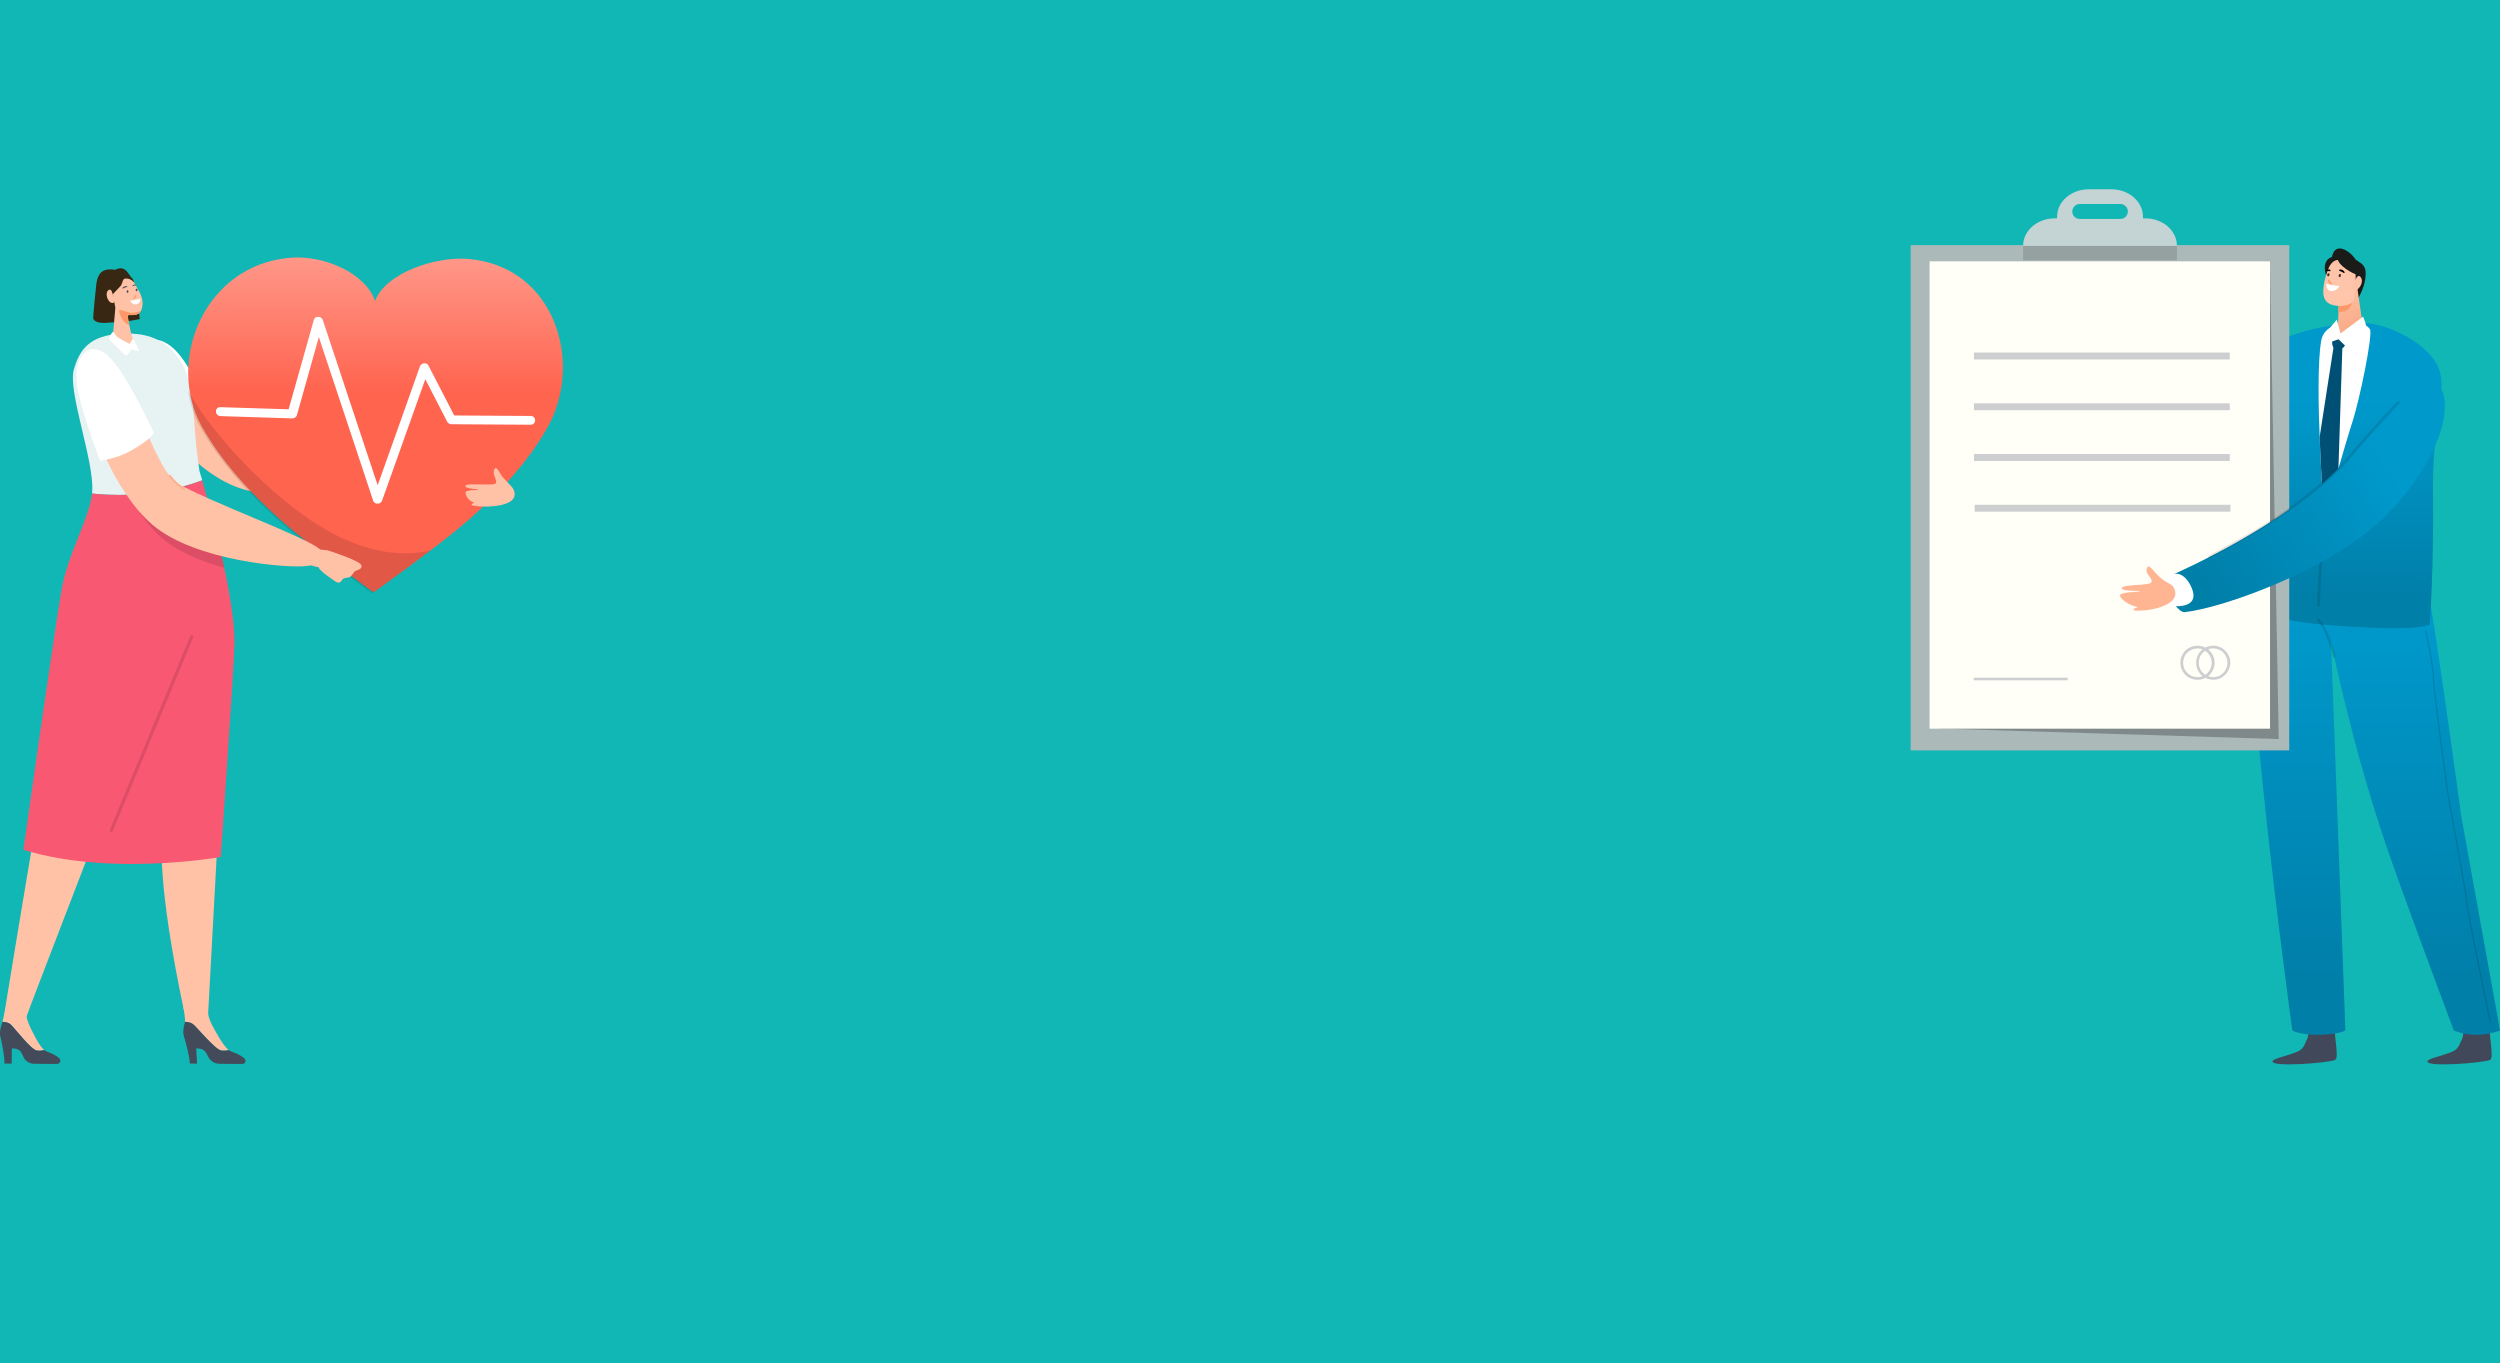 <svg width="1981" height="1080" viewBox="0 0 1981 1080" fill="none" xmlns="http://www.w3.org/2000/svg">
<rect x="0" y="0" width="1981" height="1080" fill="#808080" stroke="none"/>
<g clip-path="url(#clip0_337_12710)">
<rect width="1981" height="1080" fill="#11B7B5"/>
<rect width="1920" height="1080" fill="#11B7B5"/>
<rect width="2148" height="1080" fill="#11B7B5"/>
<path d="M91.098 213.824C91.098 213.824 85.907 212.599 81.909 214.598C77.91 216.597 76.782 221.885 76.33 225.11C75.879 228.334 73.589 252.066 73.847 252.582C76.717 258.161 89.002 254.872 92.614 255.323C96.225 255.775 110.703 252.873 110.703 252.873C110.703 252.873 108.124 223.594 104.899 220.724C101.707 217.887 99.772 209.471 91.098 213.824Z" fill="#372713"/>
<path d="M65.273 450.179C66.273 448.373 176.066 498.288 181.258 502.544C181.258 502.544 165.651 788.653 164.748 806.516C164.297 815.287 147.82 810.321 145.95 801.647C124.152 699.012 128.441 666.638 128.441 666.638C128.441 666.638 128.699 538.82 129.602 520.505C128.376 527.179 21.839 801.905 21.001 805.549C18.002 818.866 2.879 809.031 3.363 804.066C3.814 799.39 59.985 459.562 65.273 450.179Z" fill="#FFC2A6"/>
<path d="M105.385 283.28C105.385 283.28 87.07 273.768 83.266 267.803C83.266 267.803 77.655 273.413 77.3 274.768C76.945 276.122 99.775 292.502 99.775 292.502L107.352 286.892L114.607 288.73C114.607 288.73 112.995 278.927 108.932 274.381C104.869 269.834 104.225 269.544 104.225 269.544C104.225 269.544 105.418 275.187 105.547 277.089C105.643 278.605 105.385 283.28 105.385 283.28Z" fill="#B1D5DE"/>
<path d="M174.678 357.443L132.179 367.503C132.179 367.503 112.187 266.931 125.085 269.382C152.364 274.509 168.519 339.192 174.678 357.443Z" fill="white"/>
<path d="M107.785 268.136C127.242 262.762 169.669 340.194 191.947 346.485C218.116 353.909 304.906 360.747 315.037 367.148C322.142 371.676 323.959 375.59 308.964 382.341C296.414 388.015 222.267 402.606 181.88 383.554C144.033 365.706 111.836 317.564 102.861 300.573C95.594 286.858 97.559 270.961 107.785 268.136Z" fill="#FFC2A6"/>
<path d="M72.909 391.075C72.974 390.495 73.038 389.946 73.071 389.398C74.747 364.957 53.337 309.85 58.593 292.47C62.269 280.314 68.234 267.061 91.998 264.772C117.762 262.289 131.176 269.996 141.559 283.796C152.038 297.726 153.135 322.232 154.553 342.547C155.746 359.185 158.1 373.405 158.1 373.405C158.1 373.405 158.906 376.017 160.229 380.595C121.599 395.331 83.421 392.3 72.909 391.075Z" fill="#E7F2F2"/>
<path d="M230.773 204.177C256.785 202.245 289.622 216.282 297.22 238.559C305.204 216.41 345.252 202.889 371.264 205.207C440.029 211.131 462.822 288.008 433.462 339.389C417.623 367.075 394.959 391.156 370.234 412.919C349.502 431.076 296.19 469.45 295.932 469.321C295.803 469.45 242.877 430.432 222.274 412.017C197.807 390.126 175.4 365.659 159.819 337.844C131.102 286.077 162.008 209.328 230.773 204.177Z" fill="url(#paint0_linear_337_12710)"/>
<g opacity="0.12">
<path d="M173.339 344.412C190.337 365.273 210.168 384.718 231.545 401.587C252.277 417.812 276.615 432.106 303.529 436.871C316.406 439.189 329.026 438.931 341.002 436.227C318.982 453.096 295.03 470.223 294.901 470.094C294.772 470.223 241.846 431.205 221.243 412.79C196.776 390.899 174.369 366.432 158.788 338.617C153.765 329.603 150.546 319.816 149.001 309.771C156.212 322.005 164.325 333.595 173.339 344.412Z" fill="black"/>
</g>
<path d="M174.628 322.648C192.656 323.164 210.684 323.807 228.712 324.322C235.409 300.757 241.976 277.063 248.672 253.497C249.574 250.02 254.725 250.407 255.755 253.497C269.405 294.705 283.183 335.912 296.833 377.248C297.606 379.695 298.379 382.013 299.28 384.46C308.938 357.417 318.596 330.375 328.125 303.332C329.671 298.954 331.216 294.705 332.761 290.326C333.663 287.751 338.041 286.721 339.457 289.554C346.282 302.817 353.107 315.952 359.932 329.216C380.15 329.345 400.238 329.473 420.456 329.602C425.22 329.602 425.22 336.556 420.456 336.556C399.595 336.427 378.604 336.298 357.743 336.17C356.455 336.17 355.168 335.526 354.524 334.496C348.729 323.164 342.805 311.831 337.011 300.499C327.095 328.186 317.18 356.001 307.393 383.687C305.848 388.065 304.302 392.315 302.757 396.693C301.598 399.912 296.705 399.912 295.674 396.693C282.024 355.486 268.246 314.278 254.596 272.942C253.952 271.01 253.308 268.95 252.664 267.018C246.869 287.622 241.075 308.355 235.28 328.958C234.893 330.375 233.348 331.534 231.674 331.534C212.744 330.89 193.815 330.375 174.885 329.731C169.863 329.473 169.863 322.52 174.628 322.648Z" fill="white"/>
<path d="M48.566 468.526C53.596 438.506 70.686 411.55 72.911 391.074C83.423 392.3 121.601 395.331 160.198 380.595C166.55 402.553 185.123 469.558 185.8 507.446C186.058 522.021 174.902 679.053 174.902 679.053C174.902 679.053 145.268 684.47 105.317 684.631C50.114 684.857 18.546 673.281 18.546 673.281C18.546 673.281 41.053 513.476 48.566 468.526Z" fill="#F95873"/>
<path opacity="0.12" d="M177.777 450.019C170.683 448.148 153.884 443.054 138.406 433.735C118.124 421.514 107.226 399.878 107.226 399.878C127.637 417.097 158.946 428.157 173.908 432.735C175.262 438.411 176.552 444.182 177.777 450.019Z" fill="black"/>
<path d="M80.073 284.795C100.258 284.795 120.54 370.727 140.338 382.722C163.587 396.846 245.424 426.543 253.485 435.411C259.128 441.666 259.838 445.922 243.586 448.437C229.979 450.566 154.623 444.891 120.766 415.773C89.037 388.494 70.818 333.517 66.691 314.75C63.338 299.595 69.464 284.795 80.073 284.795Z" fill="#FFC2A6"/>
<path d="M259.998 436.185C259.998 436.185 284.73 444.085 286.245 447.696C287.761 451.34 282.118 451.791 281.086 452.726C280.054 453.661 278.635 456.757 276.926 457.37C275.217 457.982 272.735 457.692 271.574 458.982C270.381 460.304 269.446 463.399 265.415 460.53C261.384 457.692 257.225 454.919 254.258 452.017C250.066 447.922 255.677 450.437 250.421 449.083C245.23 447.728 241.812 446.955 240.748 443.408C239.684 439.861 243.069 435.056 249.841 435.185C253.71 435.282 259.998 436.185 259.998 436.185Z" fill="#FFC2A6"/>
<path d="M8.516 811.836C11.741 814.771 24.671 831.957 29.282 832.441C31.765 832.699 33.796 832.441 35.15 832.118C32.216 829.797 29.056 824.347 26.154 818.414C24.187 814.416 20.253 807.516 20.318 799.712L5.227 795.617C5.227 795.617 2.39 808.483 1.938 809.74C3.776 809.708 6.549 810.031 8.516 811.836Z" fill="#FFC2A6"/>
<path d="M1.971 809.74C3.777 809.708 6.55 810.031 8.517 811.836C11.742 814.771 24.672 831.957 29.283 832.441C31.766 832.699 33.797 832.441 35.151 832.118C35.7 832.57 36.28 832.924 36.796 833.118C42.245 835.085 45.309 837.02 47.017 838.632C48.694 840.244 47.501 843.114 45.18 843.082L27.026 842.953C23.253 842.92 19.835 840.695 18.416 837.213C17.739 835.536 16.901 833.892 16.03 832.924C13.741 830.377 9.356 830.796 9.356 830.796L9.259 842.791L3.487 842.759C3.971 838.632 1.294 825.411 0.198 820.8C-0.544 817.64 0.972 812.546 1.971 809.74Z" fill="#434A59"/>
<path d="M153.298 811.837C156.716 814.771 170.774 831.958 175.45 832.441C177.965 832.699 179.964 832.441 181.318 832.119C178.255 829.797 174.708 824.348 171.419 818.415C169.194 814.416 164.777 807.516 164.358 799.713L145.236 796.521C145.236 796.521 147.01 808.483 146.623 809.741C148.429 809.709 151.202 810.031 153.298 811.837Z" fill="#FFC2A6"/>
<path d="M146.619 809.74C148.425 809.708 151.198 810.031 153.294 811.836C156.712 814.771 170.771 831.957 175.446 832.441C177.961 832.699 179.96 832.441 181.315 832.118C181.895 832.57 182.475 832.924 183.024 833.118C188.602 835.085 191.794 837.02 193.6 838.632C195.406 840.244 194.374 843.114 192.052 843.082L173.898 842.953C170.126 842.92 166.547 840.695 164.902 837.213C164.096 835.536 163.161 833.892 162.258 832.924C159.807 830.377 155.454 830.796 155.454 830.796L156.164 842.791L150.392 842.759C150.618 838.632 147.071 825.411 145.652 820.8C144.588 817.64 145.781 812.546 146.619 809.74Z" fill="#434A59"/>
<path d="M91.514 242.619L89.547 265.255C89.289 269.318 98.866 280.346 105.605 275.509C107.572 274.09 105.38 268.351 103.832 264.03L100.059 246.489L91.514 242.619Z" fill="#FFC2A6"/>
<path d="M90.613 239.458C91.065 246.229 95.74 249.163 102.544 249.615C109.154 250.066 111.347 248.518 112.54 243.907C112.83 242.747 113.088 241.038 112.991 239.49C112.83 236.91 111.572 232.622 109.573 229.881C108.67 228.623 107.993 226.592 107.445 225.592C105.51 221.981 102.125 220.337 98.965 220.788C96.998 221.078 97.127 224.948 95.45 226.721C93.128 229.139 89.388 233.17 89.388 233.17C89.388 233.17 90.484 237.297 90.613 239.458Z" fill="#FFC2A6"/>
<path d="M94.455 245.778C93.939 246.875 96.422 255.774 102.452 257.58L101.452 251.615C101.291 250.712 101.613 249.551 102.516 249.615C107.933 249.97 110.384 249.035 111.738 246.133C110.513 246.746 107.643 247.971 104.548 247.874C100.42 247.745 95.003 244.618 94.455 245.778Z" fill="#FF9869"/>
<path d="M97.193 227.947C98.096 227.174 98.902 226.561 100.514 226.787C100.966 226.851 101.127 227.303 100.611 227.432C99.192 227.786 98.708 227.851 97.644 228.528C97.193 228.818 96.677 228.399 97.193 227.947Z" fill="#434A59"/>
<path d="M107.257 225.433C106.58 225.368 105.871 225.755 105.291 226.11C104.871 226.336 104.742 226.852 105.291 226.723C106.806 226.368 106.774 226.239 107.515 226.175C108.031 226.11 108.031 225.497 107.257 225.433Z" fill="#434A59"/>
<path d="M108.056 234.235C108.056 234.235 108.25 235.589 107.089 236.169C105.928 236.75 105.348 236.718 105.444 236.169C105.541 235.621 106.38 235.912 106.766 235.234C107.121 234.557 107.024 233.848 107.315 233.751C107.605 233.59 108.089 233.654 108.056 234.235Z" fill="#FF9869"/>
<path d="M100.355 231.043C100.355 231.623 100.677 232.074 101.064 232.074C101.451 232.074 101.773 231.623 101.773 231.043C101.773 230.462 101.451 230.011 101.064 230.011C100.677 230.011 100.355 230.494 100.355 231.043Z" fill="#434A59"/>
<path d="M107.478 229.754C107.478 230.334 107.8 230.785 108.187 230.785C108.574 230.785 108.896 230.334 108.896 229.754C108.896 229.173 108.574 228.722 108.187 228.722C107.8 228.722 107.478 229.173 107.478 229.754Z" fill="#434A59"/>
<path d="M89.836 234.33C89.449 233.621 89.191 232.847 88.966 232.041C88.546 230.558 87.579 228.43 85.677 230.139C82.871 232.621 85.515 240.457 89.385 240.038C92.287 239.715 90.803 236.136 89.836 234.33Z" fill="#FFC2A6"/>
<path d="M121.926 342.965C121.926 342.965 119.862 348.221 103.417 357.282C91.229 363.989 79.266 365.053 79.266 365.053C79.266 365.053 62.918 322.49 60.919 304.239C58.919 285.989 65.723 279.894 69.721 277.669C73.72 275.445 78.073 276.992 82.2 279.346C96.839 287.665 121.926 342.965 121.926 342.965Z" fill="white"/>
<path d="M145.851 388.558C146.109 388.558 146.367 388.429 146.528 388.204C146.786 387.849 146.689 387.333 146.335 387.075C138.338 381.529 135.371 376.66 135.339 376.628C135.113 376.241 134.63 376.112 134.243 376.338C133.856 376.563 133.727 377.047 133.953 377.434C134.082 377.627 137.113 382.625 145.4 388.397C145.529 388.526 145.69 388.558 145.851 388.558Z" fill="#FFB18E"/>
<path d="M111.225 236.556C111.225 236.556 106.968 237.91 103.067 238.394C103.067 238.394 105.13 242.134 108.387 241.07C111.644 240.006 111.225 236.556 111.225 236.556Z" fill="white"/>
<path d="M102.737 272.509C102.737 272.509 94.096 268.092 92.612 266.738C91.129 265.383 90.259 262.643 89.388 263.062C88.517 263.481 86.389 267.608 86.389 268.35C86.389 269.091 98.191 280.958 99.706 281.538C101.19 282.086 104.124 276.605 104.124 276.605C104.124 276.605 109.96 279.055 110.025 277.991C110.089 276.927 105.639 268.156 105.478 268.156C105.285 268.189 102.737 272.509 102.737 272.509Z" fill="white"/>
<path opacity="0.12" d="M88.162 659.449C88.678 659.449 89.162 659.159 89.355 658.643L153.135 504.964C153.393 504.319 153.103 503.546 152.426 503.288C151.781 503.03 151.007 503.32 150.749 503.997L86.969 657.676C86.711 658.321 87.001 659.095 87.678 659.353C87.84 659.417 88.001 659.449 88.162 659.449Z" fill="black"/>
<path d="M399.228 379.104C395.572 375.062 393.446 368.085 391.674 372.017C389.903 375.95 393.971 379.871 393.009 382.741C392.047 385.611 368.544 381.901 368.76 385.274C368.904 387.513 379.195 387.364 378.958 387.994C378.721 388.623 368.571 387.74 368.876 390.526C369.251 393.944 371.905 397.091 376.022 398.415C374.709 398.722 373.672 399.203 373.697 399.958C373.767 401.989 412.73 404.28 407.315 388.899C406.145 385.573 404.856 385.327 399.228 379.104Z" fill="#FFC2A6"/>
<path d="M1820.81 833.175C1825.87 830.952 1826.52 826.444 1828.65 822.183C1828.81 821.905 1829.64 815.76 1829.64 815.266C1829.67 813.135 1835.79 807.516 1838.63 811.931C1844.25 820.608 1850.39 807.053 1850.08 810.665C1849.12 821.472 1854.06 838.856 1850.05 840.061C1841.5 842.562 1801.51 845.495 1800.74 841.296C1800.28 838.795 1812.04 837.004 1820.81 833.175Z" fill="#404859"/>
<path d="M1943.56 833.175C1948.63 830.952 1949.27 826.444 1951.4 822.183C1951.56 821.905 1952.39 815.76 1952.39 815.266C1952.42 813.135 1958.54 807.516 1961.38 811.931C1967 820.608 1973.14 807.053 1972.83 810.665C1971.88 821.472 1976.82 838.856 1972.8 840.061C1964.25 842.562 1924.26 845.495 1923.49 841.296C1923.06 838.795 1934.82 837.004 1943.56 833.175Z" fill="#404859"/>
<path d="M1917.92 436.957C1907.82 414.632 1831 385.7 1810.74 380.914C1809.26 403.393 1798.88 417.38 1786.63 441.619C1769.49 475.492 1816.42 816.535 1816.42 816.535C1816.42 816.535 1822.13 820.024 1835.63 819.993C1853.44 819.993 1858.48 816.535 1858.48 816.535L1847.05 508.099C1847.05 508.099 1862.77 587.361 1890.44 668.94C1903.03 706.147 1944.35 816.535 1944.35 816.535C1944.35 816.535 1951.79 819.993 1962.32 819.993C1973.37 819.993 1981 816.535 1981 816.535L1950.25 646.492C1950.22 646.492 1923.85 450.111 1917.92 436.957Z" fill="url(#paint1_linear_337_12710)"/>
<path d="M1827.11 300.97C1814.36 354.636 1789.16 411.234 1756.65 438.283C1734.97 456.315 1658.43 474.966 1654.2 466.659C1650.96 460.299 1646.51 442.513 1646.51 442.513C1646.51 442.513 1719.94 406.911 1736.64 390.732C1762.21 365.937 1769.74 279.078 1815.29 266.295C1838.54 259.811 1829 293.066 1827.11 300.97Z" fill="#036D90"/>
<path fill-rule="evenodd" clip-rule="evenodd" d="M1932.32 328.796C1930.26 343.854 1927.63 363.06 1927.92 388.046C1928.67 451.006 1925.36 494.914 1925.36 494.914C1925.36 494.914 1925.35 494.918 1925.33 494.926L1925.36 494.944C1925.36 494.944 1917.43 499.452 1875.43 497.229C1836.06 495.16 1804.23 493.153 1782.89 480.37C1782.89 478.282 1782.91 475.976 1782.95 473.602C1782.91 473.586 1782.89 473.577 1782.89 473.577C1782.89 473.577 1782.94 471.992 1783.03 469.1C1783.11 465.922 1783.22 462.789 1783.36 460.052C1785.06 416.494 1791.69 281.968 1809.42 269.538C1822.63 260.275 1863.02 254.223 1877.87 256.292C1895.9 258.793 1927.46 273.491 1933.48 295.043C1935.8 303.355 1934.33 314.1 1932.32 328.796Z" fill="url(#paint2_linear_337_12710)"/>
<path d="M1655.71 454.587C1655.71 454.587 1657.84 459.713 1657.37 460.176C1656.91 460.639 1646.57 464.468 1642.61 466.845C1638.66 469.254 1629.71 457.767 1631.07 456.193C1632.42 454.587 1655.71 454.587 1655.71 454.587Z" fill="#FFB492"/>
<path d="M1649.66 446.372C1649.66 446.372 1644.65 447.916 1641.13 447.607C1637.61 447.298 1630.2 446.588 1626.75 448.41C1625.76 448.935 1624.31 451.158 1622.73 452.424C1618.81 455.574 1614.61 459.032 1618.07 461.224C1619.71 462.274 1626.25 457.087 1629.03 457.179C1631.81 457.272 1641.97 458.908 1645.24 459.155C1648.51 459.402 1655.8 456.346 1655.83 454.863C1655.8 453.443 1649.66 446.372 1649.66 446.372Z" fill="#FFB492"/>
<path d="M1629.06 477.56C1630.82 477.653 1632.15 475.955 1631.62 474.287C1631.13 472.651 1630.33 470.86 1629.18 470.551C1626.96 469.934 1626.16 471.972 1626.16 471.972C1626.16 471.972 1624.46 468.204 1622.98 468.019C1621.5 467.834 1620.57 468.482 1620.54 468.729C1620.51 468.976 1617.14 464.159 1615.51 464.561C1613.87 464.962 1613.93 469.038 1614.43 471.076C1614.86 472.743 1623.1 477.221 1629.06 477.56Z" fill="#FFB492"/>
<path d="M1849.53 521.066C1849.62 521.066 1849.68 521.066 1849.78 521.036C1850.36 520.881 1850.7 520.325 1850.58 519.739C1845.17 497.538 1838.04 490.621 1837.76 490.343C1837.33 489.942 1836.65 489.942 1836.25 490.374C1835.85 490.806 1835.85 491.486 1836.28 491.887C1836.37 491.98 1843.29 498.804 1848.51 520.264C1848.6 520.727 1849.03 521.066 1849.53 521.066Z" fill="black" fill-opacity="0.12"/>
<path d="M1973.37 810.574C1973.4 810.574 1973.43 810.574 1973.49 810.574C1973.77 810.513 1973.96 810.235 1973.9 809.926C1973.71 809.092 1956.27 726.124 1955.25 714.885C1954.66 708.586 1950.31 684.563 1946.11 661.343C1942.77 642.971 1939.62 625.587 1939 620.492C1938.67 617.59 1937.83 611.414 1936.78 603.602C1933.85 581.555 1928.94 544.657 1928.78 537.184C1928.6 527.149 1922.79 500.1 1922.73 499.823C1922.67 499.545 1922.39 499.359 1922.08 499.421C1921.81 499.483 1921.62 499.761 1921.68 500.07C1921.74 500.347 1927.55 527.304 1927.7 537.215C1927.83 544.78 1932.58 580.259 1935.7 603.756C1936.75 611.568 1937.55 617.744 1937.92 620.646C1938.54 625.772 1941.69 643.156 1945.03 661.559C1949.04 683.668 1953.58 708.74 1954.17 715.008C1955.18 726.309 1972.66 809.339 1972.85 810.173C1972.88 810.42 1973.12 810.574 1973.37 810.574Z" fill="black" fill-opacity="0.12"/>
<path d="M1872.44 257.248C1872.44 257.248 1875.31 257.248 1877.91 260.83C1880.5 264.411 1870.03 315.853 1864.1 334.164C1858.14 352.505 1841.72 410.37 1841.72 410.37C1841.72 410.37 1833.5 303.07 1839.34 269.908C1840.76 261.849 1848.69 253.018 1872.44 257.248Z" fill="white"/>
<path d="M1838.07 346.329L1849 275.712C1849 275.712 1847.3 271.883 1848.26 269.938C1849.22 267.993 1853.6 264.287 1856.91 267.715C1858.85 269.753 1858.7 271.667 1858.7 271.667C1858.7 271.667 1858.11 275.249 1856.07 275.836C1856.07 275.836 1854.1 338.795 1852.98 371.186C1847.21 391.04 1841.71 410.4 1841.71 410.4C1841.71 410.4 1839.37 379.831 1838.07 346.329Z" fill="#004F74"/>
<path d="M1843.19 218.115C1843.19 218.115 1838.86 206.695 1847.86 203.58C1850.19 191.296 1861.79 198.26 1866.63 205.7C1871.69 209.42 1875.58 209.982 1874.33 220.494C1873.38 228.453 1868.75 236.196 1868.75 236.196C1868.75 236.196 1846.73 229.275 1843.19 218.115Z" fill="#1B1B1A"/>
<path d="M1867.45 224.561L1872.72 261.112C1872.38 264.832 1857.28 271.84 1851.92 266.476C1851.31 265.914 1852.48 260.463 1852.74 254.407C1853.17 244.285 1853.17 231.655 1853.17 231.655L1867.45 224.561Z" fill="url(#paint3_linear_337_12710)"/>
<path d="M1858.15 246.448C1863.99 244.674 1864.34 237.277 1864.34 237.277L1853.09 240.522C1853.05 242.771 1853 245.323 1852.96 247.875C1854.26 247.572 1855.99 247.097 1858.15 246.448Z" fill="#FF9869"/>
<path d="M1866.59 217.337C1866.59 217.337 1867.19 237.797 1863.52 240.003C1859.15 242.599 1852.92 243.291 1847.25 241.301C1843.06 239.83 1840.76 236.24 1840.98 230.444C1841.28 222.917 1843.7 216.083 1845.22 212.449C1846.82 208.599 1849.46 206.134 1852.57 206.004C1853.35 209.291 1859.54 214.439 1866.59 217.337Z" fill="url(#paint4_linear_337_12710)"/>
<path d="M1864.12 225.858C1864.77 225.079 1865.89 222.744 1866.33 221.835C1867.19 220.105 1868.71 216.991 1870.7 219.759C1873.55 223.782 1868.66 230.573 1865.81 230.011C1864.38 229.751 1862.52 227.805 1864.12 225.858Z" fill="#FFC2A6"/>
<path d="M1854.39 217.165C1854.26 217.122 1853.78 216.992 1853.48 217.468C1853.26 217.857 1853.09 218.333 1853.13 218.809C1853.17 219.328 1853.69 219.717 1854.21 219.544C1854.91 219.371 1855.38 217.425 1854.39 217.165Z" fill="#402823"/>
<path d="M1845.34 216.56C1845.21 216.517 1844.74 216.387 1844.43 216.863C1844.22 217.252 1844.04 217.728 1844.09 218.204C1844.13 218.723 1844.65 219.112 1845.17 218.939C1845.86 218.723 1846.34 216.819 1845.34 216.56Z" fill="#402823"/>
<path d="M1853.82 213.704C1854.47 213.401 1855.59 213.574 1856.2 213.92C1856.85 214.266 1857.54 214.915 1857.8 215.651C1857.84 215.737 1857.89 215.824 1857.89 215.91C1857.93 216.083 1857.84 216.17 1857.71 216.256C1857.54 216.386 1857.32 216.429 1857.11 216.256C1856.2 215.564 1854.99 215.002 1853.91 214.699C1853.34 214.483 1853.39 213.747 1853.82 213.704Z" fill="black"/>
<path d="M1843.83 213.749C1843.87 213.749 1843.92 213.705 1843.96 213.705C1844.31 213.662 1844.7 213.576 1845.13 213.532C1845.17 213.532 1845.17 213.532 1845.21 213.532C1845.21 213.532 1845.21 213.532 1845.26 213.532C1845.86 213.446 1846.43 213.532 1846.69 214.138C1846.73 214.224 1846.73 214.311 1846.69 214.354C1846.73 214.657 1846.51 214.96 1846.17 214.917C1845.39 214.83 1844.61 214.744 1843.79 214.744C1843.18 214.7 1843.27 213.792 1843.83 213.749Z" fill="black"/>
<path d="M1843.36 224.949C1843.36 224.949 1850.11 226.55 1853.79 226.679C1853.79 226.679 1851.54 230.832 1847.3 230.702C1843.06 230.529 1843.36 224.949 1843.36 224.949Z" fill="white"/>
<path d="M1847.29 225.21C1847.2 225.21 1847.11 225.21 1847.03 225.167C1844.91 224.345 1844.65 222.485 1844.65 222.398C1844.61 222.052 1844.87 221.706 1845.21 221.663C1845.56 221.62 1845.9 221.879 1845.95 222.225C1845.95 222.269 1846.16 223.393 1847.5 223.912C1847.85 224.042 1848.02 224.431 1847.89 224.777C1847.81 225.08 1847.55 225.21 1847.29 225.21Z" fill="#FF9869"/>
<path d="M1872.53 250.918L1854.59 264.288L1851.72 253.326C1851.72 253.326 1847.43 258.205 1846.19 259.934C1844.21 262.651 1842.21 272.563 1842.21 272.563L1853.05 268.858L1862.22 277.689C1862.22 277.689 1874.26 261.602 1875.03 260.181C1875.8 258.73 1872.53 250.918 1872.53 250.918Z" fill="white"/>
<path d="M1837.23 480.553C1837.82 480.553 1838.28 480.09 1838.31 479.503C1839.08 449.706 1842.76 410.862 1842.79 410.492C1842.85 409.905 1842.42 409.38 1841.8 409.318C1841.21 409.257 1840.69 409.689 1840.63 410.306C1840.6 410.708 1836.92 449.614 1836.15 479.472C1836.12 480.059 1836.61 480.553 1837.23 480.553Z" fill="black" fill-opacity="0.12"/>
<path d="M1514 194.249H1814L1814 594.614H1514L1514 194.249Z" fill="#ACB9B9"/>
<path d="M1628.08 173.032H1630.02L1630.02 171.778C1630.02 159.806 1641.2 150 1654.99 150H1673.12C1686.92 150 1698.09 159.692 1698.09 171.778L1698.09 173.032H1700.03C1713.83 173.032 1725 182.723 1725 194.81L1725 206.25H1603.11L1603.11 194.81C1603.11 182.838 1614.29 173.032 1628.08 173.032ZM1648.04 173.488H1680.19C1683.5 173.488 1686.12 170.751 1686.12 167.559C1686.12 164.252 1683.38 161.63 1680.19 161.63H1648.04C1644.73 161.63 1642.11 164.366 1642.11 167.559C1641.99 170.866 1644.73 173.488 1648.04 173.488Z" fill="#C4D3D3"/>
<path opacity="0.24" d="M1603.11 194.847H1725L1725 206.249H1603.11L1603.11 194.847Z" fill="black"/>
<path opacity="0.26" d="M1536.24 577.411H1540.73L1805.67 585.629L1798.65 207.068L1786.38 210.575L1536.24 577.411Z" fill="black"/>
<path d="M1798.76 207.068H1529L1529 577.411H1798.76L1798.76 207.068Z" fill="#FFFFF7"/>
<path d="M1766.88 279.356H1564.17L1564.17 284.835H1766.88L1766.88 279.356Z" fill="#CDCED0"/>
<path d="M1766.88 319.567H1564.17L1564.17 325.046H1766.88L1766.88 319.567Z" fill="#CDCED0"/>
<path d="M1766.88 359.779H1564.17L1564.17 365.258H1766.88L1766.88 359.779Z" fill="#CDCED0"/>
<path d="M1767.4 399.992H1564.7L1564.7 405.471H1767.4L1767.4 399.992Z" fill="#CDCED0"/>
<path d="M1638.46 537.063H1563.95L1563.95 539.036H1638.46L1638.46 537.063Z" fill="#CDCED0"/>
<path d="M1758.42 512.455C1754.8 511.14 1750.86 511.469 1747.46 513.112C1746.91 512.893 1746.47 512.564 1745.93 512.455C1740.56 510.483 1734.31 512.236 1730.7 516.618C1727.19 521.001 1726.75 527.247 1729.6 532.068C1732.56 536.998 1738.26 539.518 1743.84 538.423C1745.16 538.204 1746.36 537.765 1747.57 537.108C1750.2 538.423 1753.27 538.971 1756.34 538.423C1762.69 537.217 1767.18 531.52 1767.29 525.055C1767.18 519.577 1763.79 514.427 1758.42 512.455ZM1745.16 535.903C1740.67 537.546 1735.63 536.122 1732.56 532.506C1729.49 528.89 1729.05 523.521 1731.46 519.358C1733.87 515.304 1738.8 513.112 1743.41 513.989C1744.06 514.098 1744.61 514.318 1745.27 514.537C1744.5 515.194 1743.73 515.851 1743.19 516.618C1739.68 521.001 1739.24 527.247 1742.09 532.068C1742.97 533.492 1744.06 534.807 1745.38 535.793C1745.27 535.903 1745.16 535.903 1745.16 535.903ZM1752.61 525.165C1752.5 529 1750.64 532.616 1747.46 534.697C1746.58 534.15 1745.71 533.383 1744.94 532.506C1741.87 528.89 1741.43 523.521 1743.84 519.358C1744.72 517.824 1745.93 516.618 1747.35 515.632C1750.64 517.824 1752.5 521.33 1752.61 525.165ZM1757.65 535.903C1755.02 536.889 1752.28 536.779 1749.76 535.793C1752.83 533.273 1754.8 529.328 1754.91 525.165C1754.8 521.001 1752.94 517.057 1749.76 514.537C1751.73 513.77 1753.92 513.551 1756.01 513.989C1761.38 515.084 1764.99 519.796 1765.1 525.165C1764.99 529.986 1762.14 534.259 1757.65 535.903Z" fill="#CDCED0"/>
<path d="M1929.34 305.008C1900.24 300.349 1884.54 347.767 1831.52 390.41C1790.2 423.633 1737.75 448.262 1718.83 456.616C1714.87 458.354 1713.25 463.144 1715.36 466.931C1719.57 474.616 1726.49 485.588 1731.26 485.048C1758.05 482.065 1826.58 458.503 1871.59 424.936C1904.6 400.323 1924.39 367.68 1932.84 345.069C1939.05 328.389 1939.54 306.675 1929.34 305.008Z" fill="url(#paint5_linear_337_12710)"/>
<path d="M1712.84 458.24C1713.65 457.674 1719.25 455.677 1720.43 455.233C1729.84 451.737 1735.8 462.375 1737.53 468.179C1741.34 480.888 1726.06 480.881 1721.11 480.135C1717.94 480.253 1712.48 475.229 1710.61 472.54C1707.48 467.982 1707.68 460.105 1712.84 458.24Z" fill="white"/>
<path d="M1711.8 457.615C1706.91 453.612 1702.52 445.595 1701.18 450.372C1699.73 455.21 1705.66 457.649 1704.9 461.079C1704.31 464.572 1680.61 462.564 1681.38 466.306C1681.85 468.821 1695.92 467.79 1695.67 468.525C1695.41 469.259 1679.1 468.848 1679.93 472.1C1680.95 476.027 1688.99 480.209 1694.02 481.086C1692.6 481.632 1690.45 482.347 1690.56 483.206C1690.97 485.598 1731.29 482.57 1722.51 465.68C1720.45 462.117 1719.32 463.834 1711.8 457.615Z" fill="#FFB492"/>
<path d="M1750.06 441.803C1750.36 442.269 1750.98 442.42 1751.48 442.167C1751.68 442.075 1771.5 431.434 1787.89 421.901C1803.93 412.588 1843.23 385.967 1862.35 363.133C1881 340.826 1900.98 319.866 1901.16 319.636C1901.59 319.212 1901.57 318.518 1901.12 318.112C1900.7 317.688 1900.01 317.699 1899.6 318.15C1899.4 318.353 1879.36 339.39 1860.67 361.757C1841.75 384.387 1802.72 410.796 1786.8 420.067C1770.42 429.557 1750.62 440.181 1750.44 440.3C1749.92 440.569 1749.73 441.244 1750 441.769C1750.03 441.752 1750.04 441.778 1750.06 441.803Z" fill="black" fill-opacity="0.12"/>
</g>
<defs>
<linearGradient id="paint0_linear_337_12710" x1="298.34" y1="164.51" x2="297.56" y2="469.322" gradientUnits="userSpaceOnUse">
<stop offset="0.1" stop-color="#FF9B8D"/>
<stop offset="0.48" stop-color="#FF644F"/>
</linearGradient>
<linearGradient id="paint1_linear_337_12710" x1="1881.93" y1="380.914" x2="1881.03" y2="773.985" gradientUnits="userSpaceOnUse">
<stop offset="0.281" stop-color="#0099CC"/>
<stop offset="1" stop-color="#007FA9"/>
</linearGradient>
<linearGradient id="paint2_linear_337_12710" x1="1858.78" y1="255.886" x2="1858.42" y2="472.492" gradientUnits="userSpaceOnUse">
<stop offset="0.281" stop-color="#0099CC"/>
<stop offset="1" stop-color="#007FA9"/>
</linearGradient>
<linearGradient id="paint3_linear_337_12710" x1="1855.79" y1="224.561" x2="1868.67" y2="268.426" gradientUnits="userSpaceOnUse">
<stop stop-color="#FFC2A6"/>
<stop offset="1" stop-color="#F8A681"/>
</linearGradient>
<linearGradient id="paint4_linear_337_12710" x1="1857.61" y1="242.452" x2="1849.98" y2="206.004" gradientUnits="userSpaceOnUse">
<stop offset="0.218" stop-color="#FFC6AC"/>
<stop offset="1" stop-color="#FFC2A6"/>
</linearGradient>
<linearGradient id="paint5_linear_337_12710" x1="1948.44" y1="329.961" x2="1745.35" y2="461.708" gradientUnits="userSpaceOnUse">
<stop offset="0.281" stop-color="#0099CC"/>
<stop offset="1" stop-color="#007FA9"/>
</linearGradient>
<clipPath id="clip0_337_12710">
<rect width="1981" height="1080" fill="white"/>
</clipPath>
</defs>
</svg>
